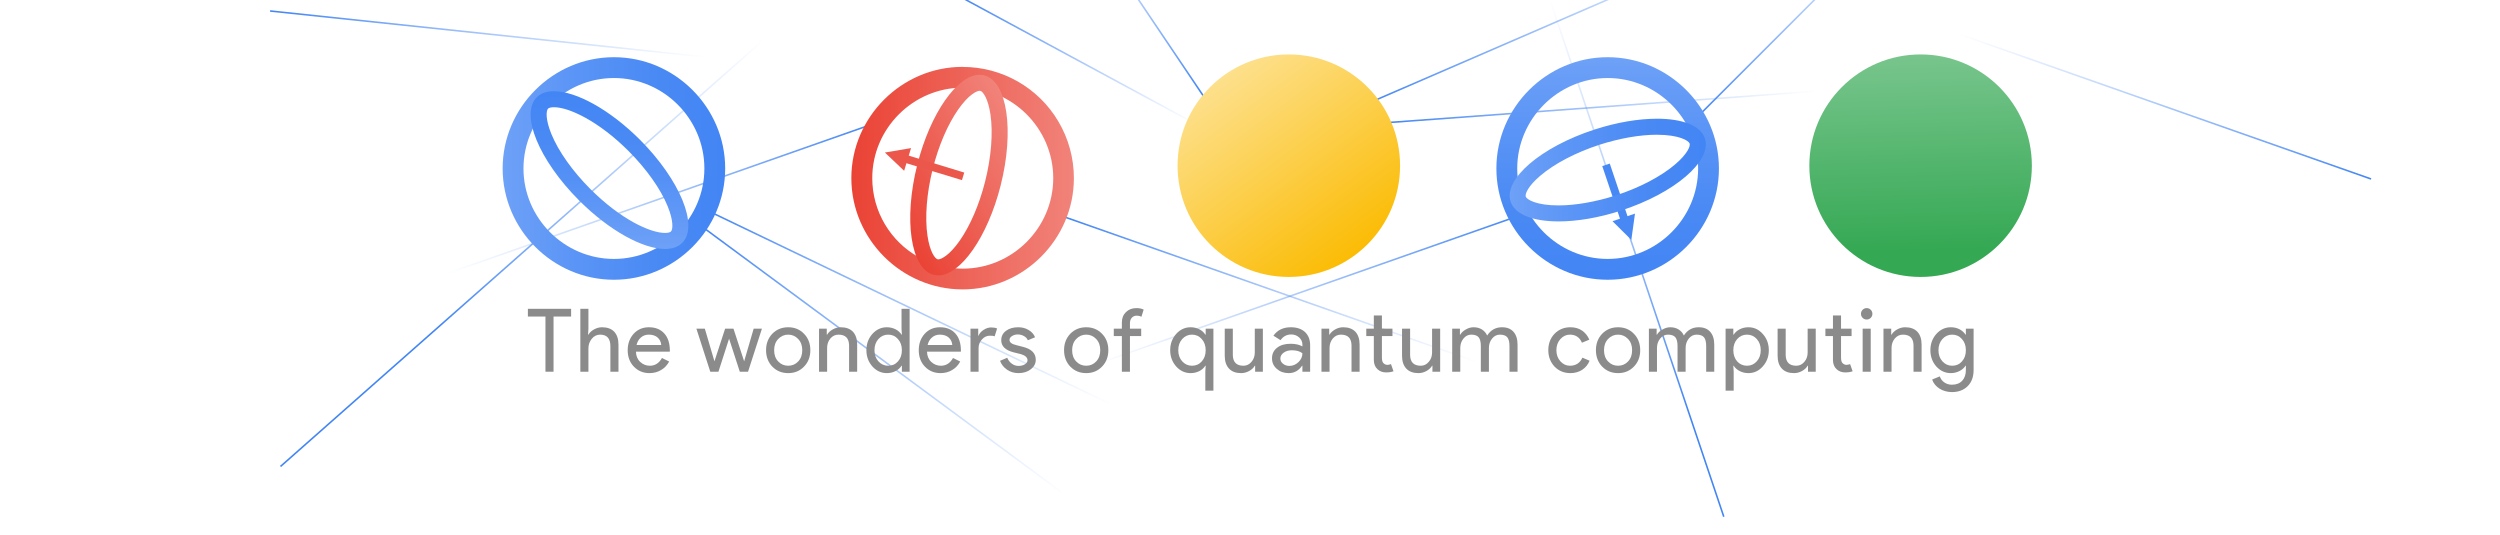 <?xml version="1.0" encoding="UTF-8" standalone="no"?>
<!DOCTYPE svg PUBLIC "-//W3C//DTD SVG 1.1//EN" "http://www.w3.org/Graphics/SVG/1.1/DTD/svg11.dtd">
<svg width="100%" height="100%" viewBox="0 0 1700 364" version="1.1" xmlns="http://www.w3.org/2000/svg" xmlns:xlink="http://www.w3.org/1999/xlink" xml:space="preserve" xmlns:serif="http://www.serif.com/" style="fill-rule:evenodd;clip-rule:evenodd;">
    <g id="quantum" transform="matrix(1,0,0,1,202.167,-69.107)">
        <g transform="matrix(1.089,0,0,1.089,-18.558,7.317)">
            <g id="Layer_1-2">
                <g>
                    <path d="M891.08,129.95L1020.68,0.35" style="fill:none;fill-rule:nonzero;stroke:url(#_Linear1);stroke-width:1px;"/>
                    <path d="M1311.95,168.5L1054.46,77.95" style="fill:none;fill-rule:nonzero;stroke:url(#_Linear2);stroke-width:1px;"/>
                    <path d="M907.77,379.385L799.26,56.66" style="fill:none;fill-rule:nonzero;stroke:url(#_Linear3);stroke-width:1px;"/>
                    <path d="M0.05,63.6L271.49,92.3" style="fill:none;fill-rule:nonzero;stroke:url(#_Linear4);stroke-width:1px;"/>
                    <path d="M6.546,348.011L308.36,81.47" style="fill:none;fill-rule:nonzero;stroke:url(#_Linear5);stroke-width:1px;"/>
                    <path d="M495.98,192.17L753.47,282.73" style="fill:none;fill-rule:nonzero;stroke:url(#_Linear6);stroke-width:1px;"/>
                    <path d="M699.97,133.14L970.56,113.31" style="fill:none;fill-rule:nonzero;stroke:url(#_Linear7);stroke-width:1px;"/>
                    <path d="M681.12,123.22L930.11,15.46" style="fill:none;fill-rule:nonzero;stroke:url(#_Linear8);stroke-width:1px;"/>
                    <path d="M268.56,186.02L525.91,309.58" style="fill:none;fill-rule:nonzero;stroke:url(#_Linear9);stroke-width:1px;"/>
                    <path d="M783.52,190.15L514.18,284.75" style="fill:none;fill-rule:nonzero;stroke:url(#_Linear10);stroke-width:1px;"/>
                    <path d="M379.32,133.14L109.98,227.74" style="fill:none;fill-rule:nonzero;stroke:url(#_Linear11);stroke-width:1px;"/>
                    <path d="M264.52,194.38L494.13,364.01" style="fill:none;fill-rule:nonzero;stroke:url(#_Linear12);stroke-width:1px;"/>
                    <path d="M430.06,54.22L578.27,134.27" style="fill:none;fill-rule:nonzero;stroke:url(#_Linear13);stroke-width:1px;"/>
                    <path d="M586.66,122.39L510.33,9.07" style="fill:none;fill-rule:nonzero;stroke:url(#_Linear14);stroke-width:1px;"/>
                    <g transform="matrix(0.919,0,0,0.919,23.727,29.284)">
                        <g transform="matrix(1,-0,-0,1,-209.441,29.909)">
                            <path d="M1111.07,145.1L1108.59,162.96L1095.79,150.256L1111.07,145.1Z" style="fill:rgb(71,136,244);"/>
                            <path d="M1092.24,114.515C1092.24,114.515 1099.62,136.383 1104.46,150.734" style="fill:none;stroke:rgb(71,136,244);stroke-width:5.38px;stroke-linecap:square;stroke-linejoin:round;stroke-miterlimit:1.5;"/>
                        </g>
                    </g>
                    <path d="M835.26,105.46C835.263,105.46 835.267,105.46 835.27,105.46C866.254,105.46 891.75,130.956 891.75,161.94C891.75,192.924 866.254,218.42 835.27,218.42C804.286,218.42 778.79,192.924 778.79,161.94C778.828,130.974 804.294,105.504 835.26,105.46M835.26,92.46C797.144,92.46 765.78,123.824 765.78,161.94C765.78,200.056 797.144,231.42 835.26,231.42C873.376,231.42 904.74,200.056 904.74,161.94C904.74,123.824 873.376,92.46 835.26,92.46Z" style="fill:url(#_Linear15);fill-rule:nonzero;"/>
                    <path d="M866,130.88L866,140.88C880,140.88 885.89,144.64 886.45,146.35C887.01,148.06 885,152.9 877.45,159.35C868.65,166.89 855.15,173.97 840.39,178.75C827.95,182.75 815.22,185.01 804.57,185.01C790.57,185.01 784.68,181.25 784.12,179.53C783.56,177.81 785.57,172.99 793.12,166.53C801.92,158.98 815.42,151.91 830.18,147.12C842.62,143.12 855.35,140.87 866,140.87L866,130.87M866,130.87C854.65,130.87 841.11,133.07 827.1,137.61C793.6,148.48 770.1,168.61 774.65,182.61C777.29,190.74 788.82,195 804.65,195C816,195 829.54,192.8 843.55,188.25C877.05,177.39 900.55,157.25 896,143.25C893.36,135.11 881.83,130.86 866,130.86L866,130.87Z" style="fill:url(#_Linear16);fill-rule:nonzero;"/>
                    <path d="M214.75,105.46C245.734,105.46 271.23,130.956 271.23,161.94C271.23,192.924 245.734,218.42 214.75,218.42C183.766,218.42 158.27,192.924 158.27,161.94C158.303,130.968 183.778,105.493 214.75,105.46M214.75,92.46C214.747,92.46 214.743,92.46 214.74,92.46C176.624,92.46 145.26,123.824 145.26,161.94C145.26,200.056 176.624,231.42 214.74,231.42C252.856,231.42 284.22,200.056 284.22,161.94C284.22,123.828 252.862,92.465 214.75,92.46Z" style="fill:url(#_Linear17);fill-rule:nonzero;"/>
                    <path d="M177.33,113.69L177.33,123.69C186.57,123.69 205.08,132.25 223.88,151.05C234.94,162.11 243.88,174.65 248.27,185.46C252.08,194.71 251.57,200.09 250.35,201.3C249.8,201.86 248.41,202.19 246.63,202.19C237.39,202.19 218.89,193.63 200.09,174.83C189.03,163.77 180.09,151.23 175.69,140.42C171.89,131.16 172.4,125.79 173.62,124.57C174.17,124.02 175.56,123.69 177.33,123.69L177.33,113.69M177.33,113.69C172.84,113.69 169.13,114.91 166.55,117.5C156.07,128 167.92,156.81 193,181.9C211.9,200.8 232.91,212.19 246.61,212.19C251.11,212.19 254.81,210.96 257.4,208.38C267.89,197.9 256,169.07 231,144C212.1,125.11 191.08,113.72 177.38,113.72L177.33,113.69Z" style="fill:url(#_Linear18);fill-rule:nonzero;"/>
                    <path d="M432.41,98.49L432.41,111.49C432.462,111.49 432.515,111.49 432.567,111.49C463.562,111.49 489.067,136.995 489.067,167.99C489.067,198.985 463.562,224.49 432.567,224.49C412.662,224.49 394.171,213.971 384,196.86C378.803,188.124 376.06,178.145 376.06,167.98C376.06,137.024 401.504,111.539 432.46,111.49L432.46,98.49M432.46,98.49C394.353,98.502 363.002,129.863 363.002,167.97C363.002,206.086 394.366,237.45 432.482,237.45C470.598,237.45 501.962,206.086 501.962,167.97C501.962,155.484 498.596,143.225 492.22,132.49C479.742,111.406 456.96,98.463 432.46,98.54L432.46,98.49Z" style="fill:url(#_Linear19);fill-rule:nonzero;"/>
                    <path d="M443.14,103.47L443.14,113.47C443.273,113.454 443.407,113.454 443.54,113.47C445.21,113.89 448.39,118.25 449.86,128.15C451.57,139.71 450.35,155.03 446.5,170.2C442.86,184.53 437.24,197.61 430.68,207.01C424.22,216.26 419.07,218.7 417.26,218.7C417.125,218.705 416.99,218.688 416.86,218.65C415.19,218.23 412,213.87 410.54,203.98C408.83,192.42 410.05,177.09 413.9,161.93C417.53,147.59 423.15,134.51 429.72,125.11C436.18,115.87 441.32,113.42 443.14,113.42L443.14,103.42M443.14,103.42C429.25,103.42 412.36,127.31 404.2,159.47C395.48,193.87 400.04,224.71 414.4,228.35C415.336,228.582 416.296,228.7 417.26,228.7C431.15,228.7 448.04,204.81 456.19,172.7C464.92,138.3 460.35,107.46 446,103.82C445.066,103.581 444.105,103.46 443.14,103.46L443.14,103.42Z" style="fill:url(#_Linear20);fill-rule:nonzero;"/>
                    <g transform="matrix(0.919,0,0,0.919,23.727,29.284)">
                        <g transform="matrix(1,-0,-0,1,-209.441,29.909)">
                            <path d="M614.484,116.016L601.403,103.604L619.182,100.587L614.484,116.016Z" style="fill:rgb(236,87,75);"/>
                            <path d="M651.973,119.001C651.973,119.001 628.717,111.92 613.747,107.362" style="fill:none;stroke:rgb(236,87,75);stroke-width:5.38px;stroke-linecap:square;stroke-linejoin:round;stroke-miterlimit:1.5;"/>
                        </g>
                    </g>
                    <circle cx="1030.67" cy="160.2" r="69.47" style="fill:url(#_Linear21);"/>
                    <circle cx="636.17" cy="160.2" r="69.47" style="fill:url(#_Linear22);"/>
                </g>
            </g>
        </g>
        <g transform="matrix(0.505,0,0,0.505,134.16,161.913)">
            <g transform="matrix(118.297,0,0,118.297,41.99,316.746)">
                <path d="M0.316,-0.628L0.316,0L0.224,0L0.224,-0.628L0.024,-0.628L0.024,-0.716L0.516,-0.716L0.516,-0.628L0.316,-0.628Z" style="fill:rgb(139,139,139);fill-rule:nonzero;"/>
            </g>
            <g transform="matrix(118.297,0,0,118.297,108.828,316.746)">
                <path d="M0.056,-0.716L0.148,-0.716L0.148,-0.49L0.144,-0.422L0.148,-0.422C0.162,-0.446 0.184,-0.466 0.213,-0.482C0.242,-0.498 0.272,-0.506 0.303,-0.506C0.363,-0.506 0.409,-0.489 0.442,-0.455C0.474,-0.42 0.49,-0.371 0.49,-0.308L0.49,0L0.398,0L0.398,-0.29C0.398,-0.378 0.359,-0.422 0.281,-0.422C0.244,-0.422 0.212,-0.406 0.187,-0.376C0.161,-0.344 0.148,-0.308 0.148,-0.267L0.148,0L0.056,0L0.056,-0.716Z" style="fill:rgb(139,139,139);fill-rule:nonzero;"/>
            </g>
            <g transform="matrix(118.297,0,0,118.297,175.903,316.746)">
                <path d="M0.276,0.016C0.204,0.016 0.145,-0.009 0.098,-0.058C0.051,-0.107 0.028,-0.17 0.028,-0.245C0.028,-0.32 0.051,-0.382 0.096,-0.432C0.141,-0.481 0.199,-0.506 0.27,-0.506C0.343,-0.506 0.401,-0.483 0.444,-0.436C0.487,-0.389 0.508,-0.323 0.508,-0.238L0.507,-0.228L0.122,-0.228C0.123,-0.18 0.139,-0.141 0.17,-0.112C0.201,-0.083 0.237,-0.068 0.28,-0.068C0.339,-0.068 0.385,-0.097 0.418,-0.156L0.5,-0.116C0.478,-0.075 0.448,-0.042 0.408,-0.019C0.37,0.004 0.325,0.016 0.276,0.016ZM0.129,-0.304L0.41,-0.304C0.407,-0.338 0.394,-0.366 0.369,-0.389C0.344,-0.411 0.31,-0.422 0.268,-0.422C0.233,-0.422 0.203,-0.411 0.179,-0.39C0.154,-0.369 0.137,-0.34 0.129,-0.304Z" style="fill:rgb(139,139,139);fill-rule:nonzero;"/>
            </g>
            <g transform="matrix(118.297,0,0,118.297,271.251,316.746)">
                <path d="M0.75,-0.49L0.592,0L0.498,0L0.376,-0.376L0.255,0L0.162,0L0.004,-0.49L0.1,-0.49L0.209,-0.12L0.21,-0.12L0.331,-0.49L0.426,-0.49L0.547,-0.12L0.548,-0.12L0.656,-0.49L0.75,-0.49Z" style="fill:rgb(139,139,139);fill-rule:nonzero;"/>
            </g>
            <g transform="matrix(118.297,0,0,118.297,362.222,316.746)">
                <path d="M0.028,-0.245C0.028,-0.32 0.052,-0.383 0.099,-0.432C0.147,-0.481 0.207,-0.506 0.28,-0.506C0.353,-0.506 0.413,-0.481 0.46,-0.432C0.508,-0.383 0.532,-0.32 0.532,-0.245C0.532,-0.169 0.508,-0.107 0.46,-0.058C0.413,-0.009 0.353,0.016 0.28,0.016C0.207,0.016 0.147,-0.009 0.099,-0.058C0.052,-0.107 0.028,-0.17 0.028,-0.245ZM0.12,-0.245C0.12,-0.192 0.135,-0.15 0.166,-0.117C0.197,-0.084 0.235,-0.068 0.28,-0.068C0.325,-0.068 0.363,-0.084 0.394,-0.117C0.425,-0.15 0.44,-0.192 0.44,-0.245C0.44,-0.297 0.425,-0.339 0.394,-0.372C0.363,-0.405 0.325,-0.422 0.28,-0.422C0.235,-0.422 0.197,-0.405 0.166,-0.372C0.135,-0.339 0.12,-0.297 0.12,-0.245Z" style="fill:rgb(139,139,139);fill-rule:nonzero;"/>
            </g>
            <g transform="matrix(118.297,0,0,118.297,430.243,316.746)">
                <path d="M0.056,-0.49L0.144,-0.49L0.144,-0.422L0.148,-0.422C0.162,-0.446 0.184,-0.466 0.213,-0.482C0.242,-0.498 0.272,-0.506 0.303,-0.506C0.363,-0.506 0.409,-0.489 0.442,-0.455C0.474,-0.42 0.49,-0.371 0.49,-0.308L0.49,0L0.398,0L0.398,-0.302C0.396,-0.382 0.356,-0.422 0.277,-0.422C0.24,-0.422 0.21,-0.407 0.185,-0.378C0.16,-0.348 0.148,-0.312 0.148,-0.271L0.148,0L0.056,0L0.056,-0.49Z" style="fill:rgb(139,139,139);fill-rule:nonzero;"/>
            </g>
            <g transform="matrix(118.297,0,0,118.297,497.317,316.746)">
                <path d="M0.276,-0.068C0.321,-0.068 0.358,-0.084 0.387,-0.117C0.417,-0.15 0.432,-0.192 0.432,-0.245C0.432,-0.296 0.417,-0.339 0.387,-0.372C0.358,-0.405 0.321,-0.422 0.276,-0.422C0.232,-0.422 0.195,-0.405 0.165,-0.372C0.135,-0.339 0.12,-0.296 0.12,-0.245C0.12,-0.193 0.135,-0.151 0.165,-0.118C0.195,-0.085 0.232,-0.068 0.276,-0.068ZM0.261,0.016C0.197,0.016 0.142,-0.009 0.096,-0.06C0.051,-0.111 0.028,-0.173 0.028,-0.245C0.028,-0.317 0.051,-0.379 0.096,-0.43C0.142,-0.481 0.197,-0.506 0.261,-0.506C0.297,-0.506 0.33,-0.498 0.36,-0.483C0.389,-0.468 0.412,-0.447 0.428,-0.422L0.432,-0.422L0.428,-0.49L0.428,-0.716L0.52,-0.716L0.52,0L0.432,0L0.432,-0.068L0.428,-0.068C0.412,-0.043 0.389,-0.022 0.36,-0.007C0.33,0.008 0.297,0.016 0.261,0.016Z" style="fill:rgb(139,139,139);fill-rule:nonzero;"/>
            </g>
            <g transform="matrix(118.297,0,0,118.297,567.823,316.746)">
                <path d="M0.276,0.016C0.204,0.016 0.145,-0.009 0.098,-0.058C0.051,-0.107 0.028,-0.17 0.028,-0.245C0.028,-0.32 0.051,-0.382 0.096,-0.432C0.141,-0.481 0.199,-0.506 0.27,-0.506C0.343,-0.506 0.401,-0.483 0.444,-0.436C0.487,-0.389 0.508,-0.323 0.508,-0.238L0.507,-0.228L0.122,-0.228C0.123,-0.18 0.139,-0.141 0.17,-0.112C0.201,-0.083 0.237,-0.068 0.28,-0.068C0.339,-0.068 0.385,-0.097 0.418,-0.156L0.5,-0.116C0.478,-0.075 0.448,-0.042 0.408,-0.019C0.37,0.004 0.325,0.016 0.276,0.016ZM0.129,-0.304L0.41,-0.304C0.407,-0.338 0.394,-0.366 0.369,-0.389C0.344,-0.411 0.31,-0.422 0.268,-0.422C0.233,-0.422 0.203,-0.411 0.179,-0.39C0.154,-0.369 0.137,-0.34 0.129,-0.304Z" style="fill:rgb(139,139,139);fill-rule:nonzero;"/>
            </g>
            <g transform="matrix(118.297,0,0,118.297,634.188,316.746)">
                <path d="M0.148,0L0.056,0L0.056,-0.49L0.144,-0.49L0.144,-0.41L0.148,-0.41C0.157,-0.436 0.177,-0.458 0.205,-0.476C0.234,-0.495 0.263,-0.504 0.291,-0.504C0.318,-0.504 0.34,-0.5 0.359,-0.492L0.331,-0.403C0.32,-0.408 0.302,-0.41 0.277,-0.41C0.242,-0.41 0.212,-0.396 0.187,-0.368C0.161,-0.34 0.148,-0.307 0.148,-0.27L0.148,0Z" style="fill:rgb(139,139,139);fill-rule:nonzero;"/>
            </g>
            <g transform="matrix(118.297,0,0,118.297,677.721,316.746)">
                <path d="M0.431,-0.136C0.431,-0.093 0.412,-0.057 0.375,-0.028C0.338,0.001 0.291,0.016 0.234,0.016C0.185,0.016 0.141,0.003 0.104,-0.023C0.067,-0.048 0.04,-0.082 0.024,-0.124L0.106,-0.159C0.118,-0.13 0.136,-0.107 0.159,-0.091C0.182,-0.074 0.207,-0.066 0.234,-0.066C0.263,-0.066 0.288,-0.072 0.308,-0.085C0.327,-0.098 0.337,-0.113 0.337,-0.13C0.337,-0.161 0.313,-0.184 0.265,-0.199L0.181,-0.22C0.086,-0.244 0.038,-0.29 0.038,-0.358C0.038,-0.403 0.056,-0.439 0.093,-0.466C0.129,-0.493 0.175,-0.506 0.232,-0.506C0.275,-0.506 0.315,-0.496 0.349,-0.475C0.385,-0.454 0.409,-0.427 0.423,-0.392L0.341,-0.358C0.332,-0.379 0.317,-0.395 0.296,-0.406C0.275,-0.418 0.251,-0.424 0.225,-0.424C0.201,-0.424 0.18,-0.418 0.161,-0.406C0.141,-0.394 0.132,-0.379 0.132,-0.362C0.132,-0.334 0.158,-0.314 0.211,-0.302L0.285,-0.283C0.382,-0.259 0.431,-0.21 0.431,-0.136Z" style="fill:rgb(139,139,139);fill-rule:nonzero;"/>
            </g>
            <g transform="matrix(118.297,0,0,118.297,763.487,316.746)">
                <path d="M0.028,-0.245C0.028,-0.32 0.052,-0.383 0.099,-0.432C0.147,-0.481 0.207,-0.506 0.28,-0.506C0.353,-0.506 0.413,-0.481 0.46,-0.432C0.508,-0.383 0.532,-0.32 0.532,-0.245C0.532,-0.169 0.508,-0.107 0.46,-0.058C0.413,-0.009 0.353,0.016 0.28,0.016C0.207,0.016 0.147,-0.009 0.099,-0.058C0.052,-0.107 0.028,-0.17 0.028,-0.245ZM0.12,-0.245C0.12,-0.192 0.135,-0.15 0.166,-0.117C0.197,-0.084 0.235,-0.068 0.28,-0.068C0.325,-0.068 0.363,-0.084 0.394,-0.117C0.425,-0.15 0.44,-0.192 0.44,-0.245C0.44,-0.297 0.425,-0.339 0.394,-0.372C0.363,-0.405 0.325,-0.422 0.28,-0.422C0.235,-0.422 0.197,-0.405 0.166,-0.372C0.135,-0.339 0.12,-0.297 0.12,-0.245Z" style="fill:rgb(139,139,139);fill-rule:nonzero;"/>
            </g>
            <g transform="matrix(118.297,0,0,118.297,830.916,316.746)">
                <path d="M0.282,-0.724C0.315,-0.724 0.343,-0.718 0.364,-0.707L0.339,-0.626C0.323,-0.634 0.305,-0.638 0.285,-0.638C0.262,-0.638 0.244,-0.63 0.23,-0.615C0.215,-0.599 0.208,-0.578 0.208,-0.552L0.208,-0.49L0.336,-0.49L0.336,-0.406L0.208,-0.406L0.208,0L0.116,0L0.116,-0.406L0.024,-0.406L0.024,-0.49L0.116,-0.49L0.116,-0.561C0.116,-0.61 0.132,-0.649 0.163,-0.679C0.194,-0.709 0.233,-0.724 0.282,-0.724Z" style="fill:rgb(139,139,139);fill-rule:nonzero;"/>
            </g>
            <g transform="matrix(118.297,0,0,118.297,906.39,316.746)">
                <path d="M0.52,0.216L0.428,0.216L0.428,0L0.432,-0.068L0.428,-0.068C0.412,-0.043 0.389,-0.022 0.36,-0.007C0.33,0.008 0.297,0.016 0.261,0.016C0.197,0.016 0.142,-0.009 0.096,-0.06C0.051,-0.111 0.028,-0.173 0.028,-0.245C0.028,-0.317 0.051,-0.379 0.096,-0.43C0.142,-0.481 0.197,-0.506 0.261,-0.506C0.297,-0.506 0.33,-0.498 0.36,-0.483C0.389,-0.468 0.412,-0.447 0.428,-0.422L0.432,-0.422L0.432,-0.49L0.52,-0.49L0.52,0.216ZM0.276,-0.068C0.321,-0.068 0.358,-0.084 0.387,-0.117C0.417,-0.15 0.432,-0.192 0.432,-0.245C0.432,-0.296 0.417,-0.339 0.387,-0.372C0.358,-0.405 0.321,-0.422 0.276,-0.422C0.232,-0.422 0.195,-0.405 0.165,-0.372C0.135,-0.339 0.12,-0.296 0.12,-0.245C0.12,-0.193 0.135,-0.151 0.165,-0.118C0.195,-0.085 0.232,-0.068 0.276,-0.068Z" style="fill:rgb(139,139,139);fill-rule:nonzero;"/>
            </g>
            <g transform="matrix(118.297,0,0,118.297,977.014,316.746)">
                <path d="M0.486,0L0.398,0L0.398,-0.068L0.394,-0.068C0.38,-0.044 0.359,-0.024 0.33,-0.008C0.301,0.008 0.27,0.016 0.239,0.016C0.179,0.016 0.133,-0.001 0.101,-0.035C0.068,-0.07 0.052,-0.119 0.052,-0.182L0.052,-0.49L0.144,-0.49L0.144,-0.188C0.146,-0.108 0.186,-0.068 0.265,-0.068C0.302,-0.068 0.332,-0.083 0.357,-0.113C0.382,-0.142 0.394,-0.178 0.394,-0.219L0.394,-0.49L0.486,-0.49L0.486,0Z" style="fill:rgb(139,139,139);fill-rule:nonzero;"/>
            </g>
            <g transform="matrix(118.297,0,0,118.297,1043.5,316.746)">
                <path d="M0.123,-0.15C0.123,-0.126 0.133,-0.106 0.154,-0.09C0.174,-0.074 0.198,-0.066 0.225,-0.066C0.264,-0.066 0.298,-0.08 0.329,-0.109C0.359,-0.138 0.374,-0.171 0.374,-0.21C0.345,-0.233 0.305,-0.244 0.254,-0.244C0.217,-0.244 0.186,-0.235 0.161,-0.217C0.136,-0.199 0.123,-0.177 0.123,-0.15ZM0.242,-0.506C0.31,-0.506 0.364,-0.488 0.403,-0.452C0.442,-0.415 0.462,-0.365 0.462,-0.302L0.462,0L0.374,0L0.374,-0.068L0.37,-0.068C0.332,-0.012 0.281,0.016 0.218,0.016C0.164,0.016 0.119,0 0.083,-0.032C0.046,-0.064 0.028,-0.104 0.028,-0.152C0.028,-0.203 0.047,-0.243 0.086,-0.273C0.124,-0.303 0.175,-0.318 0.239,-0.318C0.294,-0.318 0.339,-0.308 0.374,-0.288L0.374,-0.309C0.374,-0.341 0.361,-0.368 0.336,-0.391C0.311,-0.413 0.281,-0.424 0.247,-0.424C0.196,-0.424 0.155,-0.402 0.125,-0.359L0.044,-0.41C0.089,-0.474 0.155,-0.506 0.242,-0.506Z" style="fill:rgb(139,139,139);fill-rule:nonzero;"/>
            </g>
            <g transform="matrix(118.297,0,0,118.297,1106.79,316.746)">
                <path d="M0.056,-0.49L0.144,-0.49L0.144,-0.422L0.148,-0.422C0.162,-0.446 0.184,-0.466 0.213,-0.482C0.242,-0.498 0.272,-0.506 0.303,-0.506C0.363,-0.506 0.409,-0.489 0.442,-0.455C0.474,-0.42 0.49,-0.371 0.49,-0.308L0.49,0L0.398,0L0.398,-0.302C0.396,-0.382 0.356,-0.422 0.277,-0.422C0.24,-0.422 0.21,-0.407 0.185,-0.378C0.16,-0.348 0.148,-0.312 0.148,-0.271L0.148,0L0.056,0L0.056,-0.49Z" style="fill:rgb(139,139,139);fill-rule:nonzero;"/>
            </g>
            <g transform="matrix(118.297,0,0,118.297,1170.9,316.746)">
                <path d="M0.25,0.008C0.21,0.008 0.177,-0.004 0.151,-0.029C0.124,-0.054 0.111,-0.088 0.11,-0.132L0.11,-0.406L0.024,-0.406L0.024,-0.49L0.11,-0.49L0.11,-0.64L0.202,-0.64L0.202,-0.49L0.322,-0.49L0.322,-0.406L0.202,-0.406L0.202,-0.162C0.202,-0.129 0.208,-0.107 0.221,-0.096C0.234,-0.084 0.248,-0.078 0.264,-0.078C0.271,-0.078 0.279,-0.079 0.285,-0.081C0.293,-0.082 0.299,-0.084 0.305,-0.087L0.334,-0.005C0.31,0.004 0.282,0.008 0.25,0.008Z" style="fill:rgb(139,139,139);fill-rule:nonzero;"/>
            </g>
            <g transform="matrix(118.297,0,0,118.297,1215.74,316.746)">
                <path d="M0.486,0L0.398,0L0.398,-0.068L0.394,-0.068C0.38,-0.044 0.359,-0.024 0.33,-0.008C0.301,0.008 0.27,0.016 0.239,0.016C0.179,0.016 0.133,-0.001 0.101,-0.035C0.068,-0.07 0.052,-0.119 0.052,-0.182L0.052,-0.49L0.144,-0.49L0.144,-0.188C0.146,-0.108 0.186,-0.068 0.265,-0.068C0.302,-0.068 0.332,-0.083 0.357,-0.113C0.382,-0.142 0.394,-0.178 0.394,-0.219L0.394,-0.49L0.486,-0.49L0.486,0Z" style="fill:rgb(139,139,139);fill-rule:nonzero;"/>
            </g>
            <g transform="matrix(118.297,0,0,118.297,1282.81,316.746)">
                <path d="M0.148,0L0.056,0L0.056,-0.49L0.144,-0.49L0.144,-0.422L0.148,-0.422C0.162,-0.446 0.184,-0.466 0.213,-0.482C0.242,-0.498 0.27,-0.506 0.299,-0.506C0.335,-0.506 0.367,-0.498 0.394,-0.481C0.421,-0.464 0.441,-0.441 0.454,-0.412C0.495,-0.475 0.551,-0.506 0.623,-0.506C0.68,-0.506 0.723,-0.489 0.754,-0.454C0.785,-0.419 0.8,-0.37 0.8,-0.306L0.8,0L0.708,0L0.708,-0.292C0.708,-0.338 0.7,-0.371 0.683,-0.392C0.666,-0.412 0.638,-0.422 0.599,-0.422C0.564,-0.422 0.534,-0.407 0.51,-0.377C0.486,-0.347 0.474,-0.312 0.474,-0.271L0.474,0L0.382,0L0.382,-0.292C0.382,-0.338 0.374,-0.371 0.357,-0.392C0.34,-0.412 0.312,-0.422 0.273,-0.422C0.238,-0.422 0.208,-0.407 0.184,-0.377C0.16,-0.347 0.148,-0.312 0.148,-0.271L0.148,0Z" style="fill:rgb(139,139,139);fill-rule:nonzero;"/>
            </g>
            <g transform="matrix(118.297,0,0,118.297,1415.54,316.746)">
                <path d="M0.28,0.016C0.207,0.016 0.147,-0.009 0.099,-0.058C0.052,-0.109 0.028,-0.171 0.028,-0.245C0.028,-0.32 0.052,-0.383 0.099,-0.432C0.147,-0.481 0.207,-0.506 0.28,-0.506C0.33,-0.506 0.374,-0.494 0.411,-0.469C0.448,-0.444 0.476,-0.409 0.495,-0.365L0.411,-0.33C0.385,-0.391 0.339,-0.422 0.274,-0.422C0.232,-0.422 0.196,-0.405 0.165,-0.371C0.135,-0.337 0.12,-0.295 0.12,-0.245C0.12,-0.195 0.135,-0.153 0.165,-0.119C0.196,-0.085 0.232,-0.068 0.274,-0.068C0.341,-0.068 0.389,-0.099 0.416,-0.16L0.498,-0.125C0.48,-0.081 0.452,-0.047 0.413,-0.021C0.375,0.003 0.331,0.016 0.28,0.016Z" style="fill:rgb(139,139,139);fill-rule:nonzero;"/>
            </g>
            <g transform="matrix(118.297,0,0,118.297,1479.66,316.746)">
                <path d="M0.028,-0.245C0.028,-0.32 0.052,-0.383 0.099,-0.432C0.147,-0.481 0.207,-0.506 0.28,-0.506C0.353,-0.506 0.413,-0.481 0.46,-0.432C0.508,-0.383 0.532,-0.32 0.532,-0.245C0.532,-0.169 0.508,-0.107 0.46,-0.058C0.413,-0.009 0.353,0.016 0.28,0.016C0.207,0.016 0.147,-0.009 0.099,-0.058C0.052,-0.107 0.028,-0.17 0.028,-0.245ZM0.12,-0.245C0.12,-0.192 0.135,-0.15 0.166,-0.117C0.197,-0.084 0.235,-0.068 0.28,-0.068C0.325,-0.068 0.363,-0.084 0.394,-0.117C0.425,-0.15 0.44,-0.192 0.44,-0.245C0.44,-0.297 0.425,-0.339 0.394,-0.372C0.363,-0.405 0.325,-0.422 0.28,-0.422C0.235,-0.422 0.197,-0.405 0.166,-0.372C0.135,-0.339 0.12,-0.297 0.12,-0.245Z" style="fill:rgb(139,139,139);fill-rule:nonzero;"/>
            </g>
            <g transform="matrix(118.297,0,0,118.297,1547.68,316.746)">
                <path d="M0.148,0L0.056,0L0.056,-0.49L0.144,-0.49L0.144,-0.422L0.148,-0.422C0.162,-0.446 0.184,-0.466 0.213,-0.482C0.242,-0.498 0.27,-0.506 0.299,-0.506C0.335,-0.506 0.367,-0.498 0.394,-0.481C0.421,-0.464 0.441,-0.441 0.454,-0.412C0.495,-0.475 0.551,-0.506 0.623,-0.506C0.68,-0.506 0.723,-0.489 0.754,-0.454C0.785,-0.419 0.8,-0.37 0.8,-0.306L0.8,0L0.708,0L0.708,-0.292C0.708,-0.338 0.7,-0.371 0.683,-0.392C0.666,-0.412 0.638,-0.422 0.599,-0.422C0.564,-0.422 0.534,-0.407 0.51,-0.377C0.486,-0.347 0.474,-0.312 0.474,-0.271L0.474,0L0.382,0L0.382,-0.292C0.382,-0.338 0.374,-0.371 0.357,-0.392C0.34,-0.412 0.312,-0.422 0.273,-0.422C0.238,-0.422 0.208,-0.407 0.184,-0.377C0.16,-0.347 0.148,-0.312 0.148,-0.271L0.148,0Z" style="fill:rgb(139,139,139);fill-rule:nonzero;"/>
            </g>
            <g transform="matrix(118.297,0,0,118.297,1651.43,316.746)">
                <path d="M0.296,-0.068C0.34,-0.068 0.377,-0.085 0.407,-0.118C0.437,-0.151 0.452,-0.193 0.452,-0.245C0.452,-0.296 0.437,-0.339 0.407,-0.372C0.377,-0.405 0.34,-0.422 0.296,-0.422C0.251,-0.422 0.214,-0.405 0.184,-0.372C0.155,-0.339 0.14,-0.296 0.14,-0.245C0.14,-0.193 0.155,-0.15 0.184,-0.117C0.214,-0.084 0.251,-0.068 0.296,-0.068ZM0.311,0.016C0.275,0.016 0.242,0.008 0.213,-0.007C0.183,-0.022 0.16,-0.043 0.144,-0.068L0.14,-0.068L0.144,0L0.144,0.216L0.052,0.216L0.052,-0.49L0.14,-0.49L0.14,-0.422L0.144,-0.422C0.16,-0.447 0.183,-0.468 0.213,-0.483C0.242,-0.498 0.275,-0.506 0.311,-0.506C0.376,-0.506 0.43,-0.481 0.475,-0.43C0.521,-0.379 0.544,-0.317 0.544,-0.245C0.544,-0.172 0.521,-0.111 0.475,-0.06C0.43,-0.009 0.376,0.016 0.311,0.016Z" style="fill:rgb(139,139,139);fill-rule:nonzero;"/>
            </g>
            <g transform="matrix(118.297,0,0,118.297,1721.46,316.746)">
                <path d="M0.486,0L0.398,0L0.398,-0.068L0.394,-0.068C0.38,-0.044 0.359,-0.024 0.33,-0.008C0.301,0.008 0.27,0.016 0.239,0.016C0.179,0.016 0.133,-0.001 0.101,-0.035C0.068,-0.07 0.052,-0.119 0.052,-0.182L0.052,-0.49L0.144,-0.49L0.144,-0.188C0.146,-0.108 0.186,-0.068 0.265,-0.068C0.302,-0.068 0.332,-0.083 0.357,-0.113C0.382,-0.142 0.394,-0.178 0.394,-0.219L0.394,-0.49L0.486,-0.49L0.486,0Z" style="fill:rgb(139,139,139);fill-rule:nonzero;"/>
            </g>
            <g transform="matrix(118.297,0,0,118.297,1789.13,316.746)">
                <path d="M0.25,0.008C0.21,0.008 0.177,-0.004 0.151,-0.029C0.124,-0.054 0.111,-0.088 0.11,-0.132L0.11,-0.406L0.024,-0.406L0.024,-0.49L0.11,-0.49L0.11,-0.64L0.202,-0.64L0.202,-0.49L0.322,-0.49L0.322,-0.406L0.202,-0.406L0.202,-0.162C0.202,-0.129 0.208,-0.107 0.221,-0.096C0.234,-0.084 0.248,-0.078 0.264,-0.078C0.271,-0.078 0.279,-0.079 0.285,-0.081C0.293,-0.082 0.299,-0.084 0.305,-0.087L0.334,-0.005C0.31,0.004 0.282,0.008 0.25,0.008Z" style="fill:rgb(139,139,139);fill-rule:nonzero;"/>
            </g>
            <g transform="matrix(118.297,0,0,118.297,1834.55,316.746)">
                <path d="M0.175,-0.659C0.175,-0.641 0.169,-0.626 0.156,-0.613C0.143,-0.6 0.128,-0.594 0.11,-0.594C0.092,-0.594 0.077,-0.6 0.064,-0.613C0.051,-0.626 0.045,-0.641 0.045,-0.659C0.045,-0.677 0.051,-0.692 0.064,-0.705C0.077,-0.718 0.092,-0.724 0.11,-0.724C0.128,-0.724 0.143,-0.718 0.156,-0.705C0.169,-0.692 0.175,-0.677 0.175,-0.659ZM0.156,-0.49L0.156,0L0.064,0L0.064,-0.49L0.156,-0.49Z" style="fill:rgb(139,139,139);fill-rule:nonzero;"/>
            </g>
            <g transform="matrix(118.297,0,0,118.297,1863.54,316.746)">
                <path d="M0.056,-0.49L0.144,-0.49L0.144,-0.422L0.148,-0.422C0.162,-0.446 0.184,-0.466 0.213,-0.482C0.242,-0.498 0.272,-0.506 0.303,-0.506C0.363,-0.506 0.409,-0.489 0.442,-0.455C0.474,-0.42 0.49,-0.371 0.49,-0.308L0.49,0L0.398,0L0.398,-0.302C0.396,-0.382 0.356,-0.422 0.277,-0.422C0.24,-0.422 0.21,-0.407 0.185,-0.378C0.16,-0.348 0.148,-0.312 0.148,-0.271L0.148,0L0.056,0L0.056,-0.49Z" style="fill:rgb(139,139,139);fill-rule:nonzero;"/>
            </g>
            <g transform="matrix(118.297,0,0,118.297,1930.02,316.746)">
                <path d="M0.276,-0.068C0.321,-0.068 0.358,-0.084 0.387,-0.117C0.417,-0.15 0.432,-0.192 0.432,-0.245C0.432,-0.296 0.417,-0.339 0.387,-0.372C0.358,-0.405 0.321,-0.422 0.276,-0.422C0.232,-0.422 0.195,-0.405 0.165,-0.372C0.135,-0.339 0.12,-0.296 0.12,-0.245C0.12,-0.193 0.135,-0.151 0.165,-0.118C0.195,-0.085 0.232,-0.068 0.276,-0.068ZM0.273,0.232C0.246,0.232 0.22,0.228 0.196,0.221C0.172,0.214 0.15,0.205 0.131,0.192C0.111,0.179 0.094,0.164 0.08,0.147C0.066,0.13 0.055,0.11 0.048,0.089L0.135,0.053C0.145,0.082 0.162,0.105 0.187,0.122C0.212,0.139 0.24,0.148 0.273,0.148C0.323,0.148 0.362,0.133 0.39,0.103C0.418,0.073 0.432,0.032 0.432,-0.021L0.432,-0.068L0.428,-0.068C0.411,-0.042 0.387,-0.021 0.358,-0.007C0.328,0.008 0.296,0.016 0.261,0.016C0.197,0.016 0.142,-0.009 0.096,-0.059C0.051,-0.11 0.028,-0.172 0.028,-0.245C0.028,-0.318 0.051,-0.379 0.096,-0.43C0.142,-0.481 0.197,-0.506 0.261,-0.506C0.296,-0.506 0.328,-0.499 0.358,-0.484C0.387,-0.469 0.411,-0.448 0.428,-0.422L0.432,-0.422L0.432,-0.49L0.52,-0.49L0.52,-0.021C0.52,0.058 0.498,0.119 0.453,0.164C0.408,0.209 0.348,0.232 0.273,0.232Z" style="fill:rgb(139,139,139);fill-rule:nonzero;"/>
            </g>
        </g>
    </g>
    <defs>
        <linearGradient id="_Linear1" x1="0" y1="0" x2="1" y2="0" gradientUnits="userSpaceOnUse" gradientTransform="matrix(130.31,0,0,130.31,890.73,65.15)"><stop offset="0" style="stop-color:rgb(66,133,244);stop-opacity:1"/><stop offset="0.18" style="stop-color:rgb(66,133,244);stop-opacity:0.8"/><stop offset="0.59" style="stop-color:rgb(66,133,244);stop-opacity:0.37"/><stop offset="0.87" style="stop-color:rgb(66,133,244);stop-opacity:0.1"/><stop offset="1" style="stop-color:rgb(66,133,244);stop-opacity:0"/></linearGradient>
        <linearGradient id="_Linear2" x1="0" y1="0" x2="1" y2="0" gradientUnits="userSpaceOnUse" gradientTransform="matrix(-83.76,-174.665,174.665,-83.76,1225.45,210.54)"><stop offset="0" style="stop-color:rgb(66,133,244);stop-opacity:1"/><stop offset="0.18" style="stop-color:rgb(66,133,244);stop-opacity:0.8"/><stop offset="0.59" style="stop-color:rgb(66,133,244);stop-opacity:0.37"/><stop offset="0.87" style="stop-color:rgb(66,133,244);stop-opacity:0.1"/><stop offset="1" style="stop-color:rgb(66,133,244);stop-opacity:0"/></linearGradient>
        <linearGradient id="_Linear3" x1="0" y1="0" x2="1" y2="0" gradientUnits="userSpaceOnUse" gradientTransform="matrix(86.191,-173.478,173.478,86.191,799.916,272.89)"><stop offset="0" style="stop-color:rgb(66,133,244);stop-opacity:1"/><stop offset="0.18" style="stop-color:rgb(66,133,244);stop-opacity:0.8"/><stop offset="0.59" style="stop-color:rgb(66,133,244);stop-opacity:0.37"/><stop offset="0.87" style="stop-color:rgb(66,133,244);stop-opacity:0.1"/><stop offset="1" style="stop-color:rgb(66,133,244);stop-opacity:0"/></linearGradient>
        <linearGradient id="_Linear4" x1="0" y1="0" x2="1" y2="0" gradientUnits="userSpaceOnUse" gradientTransform="matrix(121.807,150.634,-150.634,121.807,74.814,2.568)"><stop offset="0" style="stop-color:rgb(66,133,244);stop-opacity:1"/><stop offset="0.18" style="stop-color:rgb(66,133,244);stop-opacity:0.8"/><stop offset="0.59" style="stop-color:rgb(66,133,244);stop-opacity:0.37"/><stop offset="0.87" style="stop-color:rgb(66,133,244);stop-opacity:0.1"/><stop offset="1" style="stop-color:rgb(66,133,244);stop-opacity:0"/></linearGradient>
        <linearGradient id="_Linear5" x1="0" y1="0" x2="1" y2="0" gradientUnits="userSpaceOnUse" gradientTransform="matrix(193.338,11.994,-11.994,193.338,109.364,165.756)"><stop offset="0" style="stop-color:rgb(66,133,244);stop-opacity:1"/><stop offset="0.18" style="stop-color:rgb(66,133,244);stop-opacity:0.8"/><stop offset="0.59" style="stop-color:rgb(66,133,244);stop-opacity:0.37"/><stop offset="0.87" style="stop-color:rgb(66,133,244);stop-opacity:0.1"/><stop offset="1" style="stop-color:rgb(66,133,244);stop-opacity:0"/></linearGradient>
        <linearGradient id="_Linear6" x1="0" y1="0" x2="1" y2="0" gradientUnits="userSpaceOnUse" gradientTransform="matrix(83.76,174.665,-174.665,83.76,582.761,150)"><stop offset="0" style="stop-color:rgb(66,133,244);stop-opacity:1"/><stop offset="0.18" style="stop-color:rgb(66,133,244);stop-opacity:0.8"/><stop offset="0.59" style="stop-color:rgb(66,133,244);stop-opacity:0.37"/><stop offset="0.87" style="stop-color:rgb(66,133,244);stop-opacity:0.1"/><stop offset="1" style="stop-color:rgb(66,133,244);stop-opacity:0"/></linearGradient>
        <linearGradient id="_Linear7" x1="0" y1="0" x2="1" y2="0" gradientUnits="userSpaceOnUse" gradientTransform="matrix(81.358,114.289,-114.289,81.358,799.675,59.716)"><stop offset="0" style="stop-color:rgb(66,133,244);stop-opacity:1"/><stop offset="0.18" style="stop-color:rgb(66,133,244);stop-opacity:0.8"/><stop offset="0.59" style="stop-color:rgb(66,133,244);stop-opacity:0.37"/><stop offset="0.87" style="stop-color:rgb(66,133,244);stop-opacity:0.1"/><stop offset="1" style="stop-color:rgb(66,133,244);stop-opacity:0"/></linearGradient>
        <linearGradient id="_Linear8" x1="0" y1="0" x2="1" y2="0" gradientUnits="userSpaceOnUse" gradientTransform="matrix(114.295,81.362,-81.362,114.295,748.691,29.533)"><stop offset="0" style="stop-color:rgb(66,133,244);stop-opacity:1"/><stop offset="0.18" style="stop-color:rgb(66,133,244);stop-opacity:0.8"/><stop offset="0.59" style="stop-color:rgb(66,133,244);stop-opacity:0.37"/><stop offset="0.87" style="stop-color:rgb(66,133,244);stop-opacity:0.1"/><stop offset="1" style="stop-color:rgb(66,133,244);stop-opacity:0"/></linearGradient>
        <linearGradient id="_Linear9" x1="0" y1="0" x2="1" y2="0" gradientUnits="userSpaceOnUse" gradientTransform="matrix(257.338,123.572,-123.572,257.338,268.509,185.964)"><stop offset="0" style="stop-color:rgb(66,133,244);stop-opacity:1"/><stop offset="0.18" style="stop-color:rgb(66,133,244);stop-opacity:0.8"/><stop offset="0.59" style="stop-color:rgb(66,133,244);stop-opacity:0.37"/><stop offset="0.87" style="stop-color:rgb(66,133,244);stop-opacity:0.1"/><stop offset="1" style="stop-color:rgb(66,133,244);stop-opacity:0"/></linearGradient>
        <linearGradient id="_Linear10" x1="0" y1="0" x2="1" y2="0" gradientUnits="userSpaceOnUse" gradientTransform="matrix(-269.354,94.59,-94.59,-269.354,783.736,189.904)"><stop offset="0" style="stop-color:rgb(66,133,244);stop-opacity:1"/><stop offset="0.18" style="stop-color:rgb(66,133,244);stop-opacity:0.8"/><stop offset="0.59" style="stop-color:rgb(66,133,244);stop-opacity:0.37"/><stop offset="0.87" style="stop-color:rgb(66,133,244);stop-opacity:0.1"/><stop offset="1" style="stop-color:rgb(66,133,244);stop-opacity:0"/></linearGradient>
        <linearGradient id="_Linear11" x1="0" y1="0" x2="1" y2="0" gradientUnits="userSpaceOnUse" gradientTransform="matrix(-269.344,94.587,-94.587,-269.344,379.539,132.878)"><stop offset="0" style="stop-color:rgb(66,133,244);stop-opacity:1"/><stop offset="0.18" style="stop-color:rgb(66,133,244);stop-opacity:0.8"/><stop offset="0.59" style="stop-color:rgb(66,133,244);stop-opacity:0.37"/><stop offset="0.87" style="stop-color:rgb(66,133,244);stop-opacity:0.1"/><stop offset="1" style="stop-color:rgb(66,133,244);stop-opacity:0"/></linearGradient>
        <linearGradient id="_Linear12" x1="0" y1="0" x2="1" y2="0" gradientUnits="userSpaceOnUse" gradientTransform="matrix(228.376,168.427,-168.427,228.376,275.782,189.726)"><stop offset="0" style="stop-color:rgb(66,133,244);stop-opacity:1"/><stop offset="0.18" style="stop-color:rgb(66,133,244);stop-opacity:0.8"/><stop offset="0.59" style="stop-color:rgb(66,133,244);stop-opacity:0.37"/><stop offset="0.87" style="stop-color:rgb(66,133,244);stop-opacity:0.1"/><stop offset="1" style="stop-color:rgb(66,133,244);stop-opacity:0"/></linearGradient>
        <linearGradient id="_Linear13" x1="0" y1="0" x2="1" y2="0" gradientUnits="userSpaceOnUse" gradientTransform="matrix(148.219,80.041,-80.041,148.219,430.082,54.276)"><stop offset="0" style="stop-color:rgb(66,133,244);stop-opacity:1"/><stop offset="0.18" style="stop-color:rgb(66,133,244);stop-opacity:0.8"/><stop offset="0.59" style="stop-color:rgb(66,133,244);stop-opacity:0.37"/><stop offset="0.87" style="stop-color:rgb(66,133,244);stop-opacity:0.1"/><stop offset="1" style="stop-color:rgb(66,133,244);stop-opacity:0"/></linearGradient>
        <linearGradient id="_Linear14" x1="0" y1="0" x2="1" y2="0" gradientUnits="userSpaceOnUse" gradientTransform="matrix(-76.513,-113.403,113.403,-76.513,581.847,116.393)"><stop offset="0" style="stop-color:rgb(66,133,244);stop-opacity:1"/><stop offset="0.18" style="stop-color:rgb(66,133,244);stop-opacity:0.8"/><stop offset="0.59" style="stop-color:rgb(66,133,244);stop-opacity:0.37"/><stop offset="0.87" style="stop-color:rgb(66,133,244);stop-opacity:0.1"/><stop offset="1" style="stop-color:rgb(66,133,244);stop-opacity:0"/></linearGradient>
        <linearGradient id="_Linear15" x1="0" y1="0" x2="1" y2="0" gradientUnits="userSpaceOnUse" gradientTransform="matrix(8.50823e-15,138.95,-138.95,8.50823e-15,835.26,92.46)"><stop offset="0" style="stop-color:rgb(110,161,247);stop-opacity:1"/><stop offset="0.31" style="stop-color:rgb(91,149,246);stop-opacity:1"/><stop offset="0.71" style="stop-color:rgb(73,137,244);stop-opacity:1"/><stop offset="1" style="stop-color:rgb(66,133,244);stop-opacity:1"/></linearGradient>
        <linearGradient id="_Linear16" x1="0" y1="0" x2="1" y2="0" gradientUnits="userSpaceOnUse" gradientTransform="matrix(122.43,0,0,122.43,774.05,162.94)"><stop offset="0" style="stop-color:rgb(110,161,247);stop-opacity:1"/><stop offset="0.31" style="stop-color:rgb(91,149,246);stop-opacity:1"/><stop offset="0.71" style="stop-color:rgb(73,137,244);stop-opacity:1"/><stop offset="1" style="stop-color:rgb(66,133,244);stop-opacity:1"/></linearGradient>
        <linearGradient id="_Linear17" x1="0" y1="0" x2="1" y2="0" gradientUnits="userSpaceOnUse" gradientTransform="matrix(138.95,0,0,138.95,145.27,161.94)"><stop offset="0" style="stop-color:rgb(110,161,247);stop-opacity:1"/><stop offset="0.31" style="stop-color:rgb(91,149,246);stop-opacity:1"/><stop offset="0.71" style="stop-color:rgb(73,137,244);stop-opacity:1"/><stop offset="1" style="stop-color:rgb(66,133,244);stop-opacity:1"/></linearGradient>
        <linearGradient id="_Linear18" x1="0" y1="0" x2="1" y2="0" gradientUnits="userSpaceOnUse" gradientTransform="matrix(6.03139e-15,-98.5,98.5,6.03139e-15,211.98,212.19)"><stop offset="0" style="stop-color:rgb(110,161,247);stop-opacity:1"/><stop offset="0.31" style="stop-color:rgb(91,149,246);stop-opacity:1"/><stop offset="0.71" style="stop-color:rgb(73,137,244);stop-opacity:1"/><stop offset="1" style="stop-color:rgb(66,133,244);stop-opacity:1"/></linearGradient>
        <linearGradient id="_Linear19" x1="0" y1="0" x2="1" y2="0" gradientUnits="userSpaceOnUse" gradientTransform="matrix(138.97,0,0,138.97,362.99,167.97)"><stop offset="0" style="stop-color:rgb(234,67,53);stop-opacity:1"/><stop offset="1" style="stop-color:rgb(241,131,122);stop-opacity:1"/></linearGradient>
        <linearGradient id="_Linear20" x1="0" y1="0" x2="1" y2="0" gradientUnits="userSpaceOnUse" gradientTransform="matrix(84.64,-50.38,50.38,84.64,387.88,191.3)"><stop offset="0" style="stop-color:rgb(234,67,53);stop-opacity:1"/><stop offset="1" style="stop-color:rgb(241,131,122);stop-opacity:1"/></linearGradient>
        <linearGradient id="_Linear21" x1="0" y1="0" x2="1" y2="0" gradientUnits="userSpaceOnUse" gradientTransform="matrix(-3.93,-139.515,139.515,-3.93,1023.54,214.488)"><stop offset="0" style="stop-color:rgb(52,168,83);stop-opacity:1"/><stop offset="1" style="stop-color:rgb(129,201,148);stop-opacity:1"/></linearGradient>
        <linearGradient id="_Linear22" x1="0" y1="0" x2="1" y2="0" gradientUnits="userSpaceOnUse" gradientTransform="matrix(-82.785,-111.592,111.592,-82.785,677.645,215.79)"><stop offset="0" style="stop-color:rgb(251,188,5);stop-opacity:1"/><stop offset="1" style="stop-color:rgb(253,224,140);stop-opacity:1"/></linearGradient>
    </defs>
</svg>
